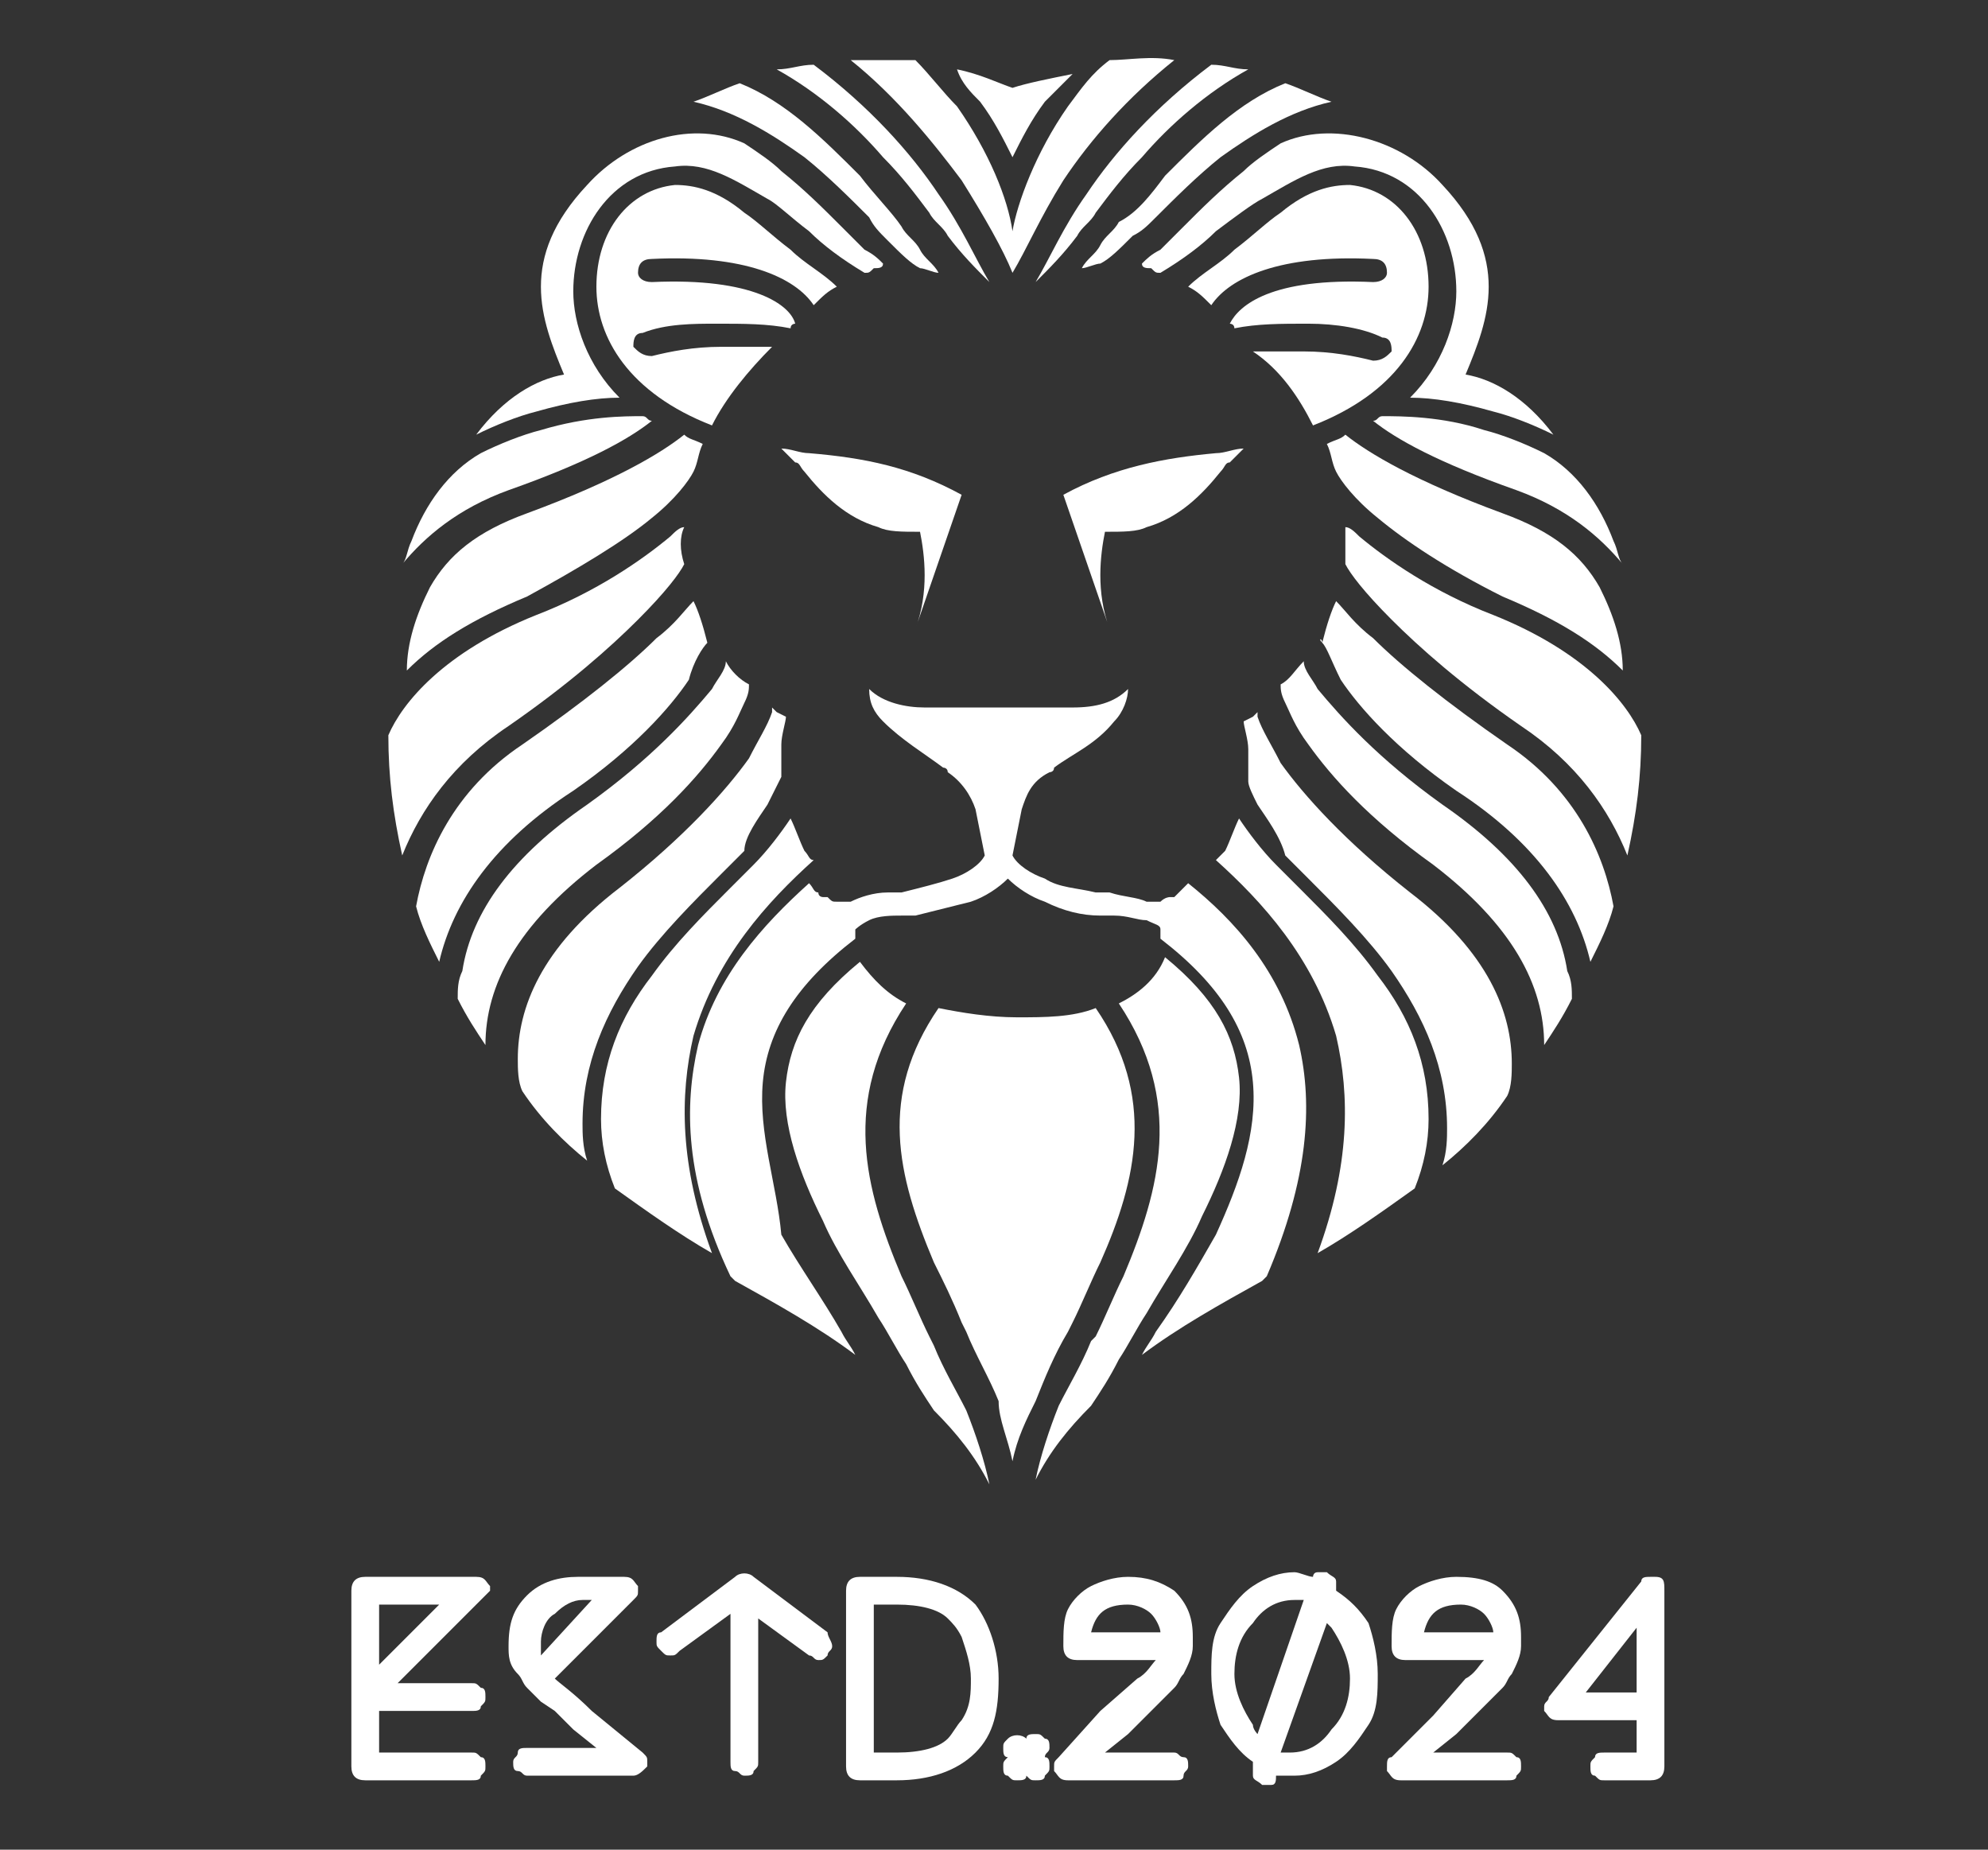 <?xml version="1.0" encoding="utf-8"?>
<!-- Generator: Adobe Illustrator 25.0.0, SVG Export Plug-In . SVG Version: 6.00 Build 0)  -->
<svg version="1.1" id="Layer_1" xmlns="http://www.w3.org/2000/svg" xmlns:xlink="http://www.w3.org/1999/xlink" x="0px" y="0px"
	 viewBox="0 0 43 40" style="enable-background:new 0 0 43 40;" xml:space="preserve">
<rect x="0" y="0" width="43" height="40" fill="#333333" stroke="none"/>
<style type="text/css">
	.st0{fill:#FFFFFF;}
</style>
<path class="st0" d="M21.9,5.9c-0.2-0.5-0.6-1.2-1.1-2c-0.6-0.8-1.4-1.8-2.4-2.6c0.5,0,1,0,1.4,0c0.3,0.3,0.6,0.7,0.9,1
	c0.7,1,1.1,2,1.2,2.7c0,0,0,0.1,0,0.1c0,0,0-0.1,0-0.1c0.1-0.6,0.5-1.7,1.2-2.7c0.3-0.4,0.5-0.7,0.9-1c0.4,0,0.9-0.1,1.4,0
	c-1,0.8-1.8,1.7-2.4,2.6C22.5,4.7,22.2,5.4,21.9,5.9l0,0.1C21.9,6,21.9,6,21.9,5.9c0,0.1,0,0.1,0,0.1V5.9z"/>
<path class="st0" d="M21.9,1.9c-0.3-0.1-0.7-0.3-1.2-0.4C20.8,1.8,21,2,21.2,2.2c0.3,0.4,0.5,0.8,0.7,1.2v0.1c0,0,0,0,0-0.1
	c0,0,0,0,0,0.1V3.4c0.2-0.4,0.4-0.8,0.7-1.2C22.8,2,23,1.8,23.2,1.6C22.7,1.7,22.2,1.8,21.9,1.9z"/>
<path class="st0" d="M20.3,4.2c-0.6-0.9-1.5-1.9-2.7-2.8c-0.3,0-0.5,0.1-0.8,0.1c0.9,0.5,1.7,1.2,2.3,1.9c0.4,0.4,0.7,0.8,1,1.2
	c0.1,0.2,0.3,0.3,0.4,0.5c0.3,0.4,0.6,0.7,0.9,1C21.1,5.6,20.8,4.9,20.3,4.2z"/>
<path class="st0" d="M18.6,3.8c-0.8-0.8-1.6-1.6-2.6-2c-0.3,0.1-0.7,0.3-1,0.4c0.9,0.2,1.7,0.7,2.4,1.2c0.5,0.4,1,0.9,1.4,1.3
	C18.9,4.9,19,5,19.2,5.2c0.3,0.3,0.5,0.5,0.7,0.6c0,0,0,0,0,0c0.1,0,0.3,0.1,0.4,0.1c-0.1-0.2-0.3-0.3-0.4-0.5
	c-0.1-0.2-0.3-0.3-0.4-0.5C19.3,4.6,18.9,4.2,18.6,3.8z"/>
<path class="st0" d="M21.9,31.6C21.9,31.6,21.9,31.6,21.9,31.6C21.9,31.6,21.9,31.5,21.9,31.6c0.1-0.5,0.3-0.9,0.5-1.3
	c0.2-0.5,0.4-1,0.7-1.5l0.1-0.2c0.2-0.4,0.4-0.9,0.6-1.3c0.8-1.8,1.2-3.6-0.1-5.5c-0.5,0.2-1.1,0.2-1.7,0.2c-0.6,0-1.2-0.1-1.7-0.2
	c-1.3,1.9-0.9,3.6-0.1,5.5c0.2,0.4,0.4,0.8,0.6,1.3l0.1,0.2c0.2,0.5,0.5,1,0.7,1.5C21.6,30.7,21.8,31.1,21.9,31.6
	C21.9,31.5,21.9,31.6,21.9,31.6C21.9,31.6,21.9,31.6,21.9,31.6z"/>
<path class="st0" d="M19.6,21.7c-1.4,2.1-0.9,4-0.1,5.9c0.2,0.4,0.4,0.9,0.6,1.3l0.1,0.2c0.2,0.5,0.5,1,0.7,1.4
	c0.2,0.5,0.4,1.1,0.5,1.6c-0.3-0.6-0.7-1.1-1.2-1.6c-0.2-0.3-0.4-0.6-0.6-1c-0.2-0.3-0.4-0.7-0.6-1c-0.4-0.7-0.9-1.4-1.2-2.1
	c-0.5-1-0.9-2.1-0.8-3c0.1-0.9,0.5-1.7,1.6-2.6C18.9,21.2,19.2,21.5,19.6,21.7z"/>
<path class="st0" d="M16.5,23.4c0.1-1.1,0.7-2.1,2-3.1c0-0.1,0-0.1,0-0.2c0,0,0.1-0.1,0.3-0.2c0.2-0.1,0.5-0.1,0.7-0.1
	c0.1,0,0.2,0,0.3,0c0.4-0.1,0.8-0.2,1.2-0.3c0.3-0.1,0.6-0.3,0.8-0.5c0.2,0.2,0.5,0.4,0.8,0.5c0.4,0.2,0.8,0.3,1.2,0.3
	c0.1,0,0.2,0,0.3,0c0.3,0,0.5,0.1,0.7,0.1c0.2,0.1,0.3,0.1,0.3,0.2c0,0.1,0,0.1,0,0.2c1.3,1,1.9,2,2,3.1c0.1,1.1-0.3,2.2-0.8,3.3
	c-0.4,0.7-0.8,1.4-1.3,2.1c-0.1,0.2-0.2,0.3-0.3,0.5c0.8-0.6,1.7-1.1,2.6-1.6l0.1-0.1c0.9-2.1,1-3.7,0.7-5c-0.4-1.6-1.4-2.7-2.4-3.5
	c0,0,0,0,0,0c0,0,0,0,0,0c-0.1,0.1-0.1,0.1-0.2,0.2c0,0-0.1,0.1-0.1,0.1c0,0,0,0-0.1,0c0,0-0.1,0-0.2,0.1c-0.1,0-0.1,0-0.2,0
	c0,0,0,0-0.1,0c-0.2-0.1-0.5-0.1-0.8-0.2c-0.1,0-0.2,0-0.3,0c-0.4-0.1-0.8-0.1-1.1-0.3c-0.3-0.1-0.6-0.3-0.7-0.5l0.2-1
	c0.1-0.3,0.2-0.6,0.6-0.8c0,0,0.1,0,0.1-0.1l0,0c0.4-0.3,0.9-0.5,1.3-1c0.2-0.2,0.3-0.5,0.3-0.7c-0.3,0.3-0.7,0.4-1.2,0.4h-3.2
	c-0.4,0-0.9-0.1-1.2-0.4c0,0.3,0.1,0.5,0.3,0.7c0.4,0.4,0.9,0.7,1.3,1l0,0c0,0,0.1,0,0.1,0.1c0.3,0.2,0.5,0.5,0.6,0.8l0.2,1
	c-0.1,0.2-0.4,0.4-0.7,0.5c-0.3,0.1-0.7,0.2-1.1,0.3c-0.1,0-0.2,0-0.3,0c-0.3,0-0.6,0.1-0.8,0.2c0,0,0,0-0.1,0c-0.1,0-0.1,0-0.2,0
	c-0.1,0-0.1,0-0.2-0.1c0,0,0,0-0.1,0c0,0-0.1,0-0.1-0.1c-0.1,0-0.1-0.1-0.2-0.2c0,0,0,0,0,0c-1,0.9-2,2-2.4,3.5
	c-0.3,1.3-0.3,2.9,0.7,5l0.1,0.1c0.9,0.5,1.8,1,2.6,1.6c-0.1-0.2-0.2-0.3-0.3-0.5c-0.4-0.7-0.9-1.4-1.3-2.1
	C16.8,25.6,16.4,24.5,16.5,23.4z"/>
<path class="st0" d="M17.6,18.6c-1,0.9-2.1,2.1-2.6,3.8c-0.3,1.3-0.3,2.8,0.4,4.7c-0.7-0.4-1.4-0.9-2.1-1.4c-0.2-0.5-0.3-1-0.3-1.5
	c0-1.2,0.4-2.2,1.1-3.1c0.5-0.7,1.1-1.3,1.7-1.9c0.2-0.2,0.3-0.3,0.5-0.5c0.3-0.3,0.6-0.7,0.8-1l0,0c0.1,0.2,0.2,0.5,0.3,0.7
	C17.5,18.5,17.5,18.6,17.6,18.6z"/>
<path class="st0" d="M16.6,17.4c0.1-0.2,0.2-0.4,0.3-0.6c0-0.2,0-0.5,0-0.7c0-0.2,0.1-0.5,0.1-0.6l-0.2-0.1c0,0-0.1-0.1-0.1-0.1
	c0,0,0,0.1,0,0.1c-0.1,0.3-0.3,0.6-0.5,1c-0.5,0.7-1.4,1.7-2.8,2.8c-1.7,1.3-2.2,2.6-2.2,3.7c0,0.2,0,0.5,0.1,0.7
	c0.4,0.6,0.9,1.1,1.4,1.5c-0.1-0.3-0.1-0.6-0.1-0.8c0-1.3,0.5-2.4,1.2-3.4c0.5-0.7,1.2-1.4,1.8-2c0.2-0.2,0.3-0.3,0.5-0.5
	C16.1,18.1,16.4,17.7,16.6,17.4z"/>
<path class="st0" d="M16.2,14.8c0,0.1,0,0.2-0.1,0.4c-0.1,0.2-0.2,0.5-0.5,0.9c-0.5,0.7-1.3,1.6-2.7,2.6c-1.7,1.3-2.4,2.6-2.4,3.9
	c-0.2-0.3-0.4-0.6-0.6-1c0-0.2,0-0.4,0.1-0.6c0.2-1.3,1.1-2.5,2.7-3.6c1.4-1,2.2-1.9,2.7-2.5c0.1-0.2,0.3-0.4,0.3-0.6
	C15.8,14.5,16,14.7,16.2,14.8z"/>
<path class="st0" d="M15.3,13.9C15.3,13.8,15.3,13.8,15.3,13.9c-0.1-0.4-0.2-0.7-0.3-0.9c-0.2,0.2-0.4,0.5-0.8,0.8
	c-0.6,0.6-1.6,1.4-2.9,2.3c-1.5,1-2.1,2.4-2.3,3.5c0.1,0.4,0.3,0.8,0.5,1.2c0.3-1.3,1.2-2.6,2.9-3.7c1.3-0.9,2.1-1.8,2.5-2.4
	C15,14.3,15.2,14,15.3,13.9z"/>
<path class="st0" d="M14.8,12.2c-0.1,0.2-0.4,0.6-1,1.2c-0.6,0.6-1.5,1.4-2.8,2.3c-1.2,0.8-1.9,1.8-2.3,2.8
	c-0.2-0.9-0.3-1.7-0.3-2.6c0.3-0.7,1.2-1.8,3.2-2.6c1.3-0.5,2.3-1.2,2.9-1.7c0.1-0.1,0.2-0.2,0.3-0.2C14.7,11.6,14.7,11.9,14.8,12.2
	z"/>
<path class="st0" d="M14.1,11.2c0.5-0.4,0.8-0.8,0.9-1c0.1-0.2,0.1-0.4,0.2-0.6c-0.2-0.1-0.3-0.1-0.4-0.2c-0.5,0.4-1.5,1-3.4,1.7
	c-1.1,0.4-1.7,0.9-2.1,1.6c-0.3,0.6-0.5,1.2-0.5,1.8c0.6-0.6,1.4-1.1,2.6-1.6C12.5,12.3,13.5,11.7,14.1,11.2z"/>
<path class="st0" d="M15.4,9.2c-1.8-0.7-2.5-1.9-2.5-3c0-1.2,0.7-2.1,1.7-2.2c0.4,0,0.9,0.1,1.5,0.6c0.3,0.2,0.6,0.5,1,0.8l0,0
	c0.3,0.3,0.7,0.5,1,0.8c-0.2,0.1-0.3,0.2-0.5,0.4c-0.4-0.6-1.5-1.1-3.5-1c-0.2,0-0.3,0.1-0.3,0.3c0,0.1,0.1,0.2,0.3,0.2
	C16.3,6,17.1,6.6,17.2,7c0,0-0.1,0-0.1,0.1c-0.5-0.1-1-0.1-1.6-0.1C15,7,14.4,7,13.9,7.2c-0.2,0-0.2,0.2-0.2,0.3
	c0.1,0.1,0.2,0.2,0.4,0.2c0.4-0.1,0.9-0.2,1.5-0.2c0.4,0,0.8,0,1.1,0C16.2,8,15.7,8.6,15.4,9.2z"/>
<path class="st0" d="M17.5,5c0.3,0.3,0.7,0.6,1.2,0.9c0.1,0,0.1,0,0.2-0.1c0.1,0,0.2,0,0.2-0.1c-0.1-0.1-0.2-0.2-0.4-0.3
	c-0.2-0.2-0.3-0.3-0.5-0.5c-0.4-0.4-0.8-0.8-1.3-1.2c-0.2-0.2-0.5-0.4-0.8-0.6C15,2.6,13.6,3,12.7,4c-1.5,1.6-1,2.9-0.5,4.1
	c-0.6,0.1-1.3,0.5-1.9,1.3c0.4-0.2,0.9-0.4,1.3-0.5c0.7-0.2,1.3-0.3,1.8-0.3c-0.7-0.7-1-1.6-1-2.3c0-1.3,0.8-2.6,2.2-2.7
	c0.7-0.1,1.3,0.3,2,0.7C16.8,4.4,17.1,4.7,17.5,5L17.5,5z"/>
<path class="st0" d="M11.7,9.3c-0.4,0.1-0.9,0.3-1.3,0.5c-0.7,0.4-1.2,1.1-1.5,1.9c-0.1,0.2-0.1,0.4-0.2,0.5
	c0.5-0.6,1.2-1.2,2.3-1.6c1.7-0.6,2.6-1.1,3.1-1.5c-0.1,0-0.1-0.1-0.2-0.1C13.5,9,12.7,9,11.7,9.3z"/>
<path class="st0" d="M20.8,10.7l-1,2.9c0.3-0.8,0.2-1.6,0.1-2.1c-0.4,0-0.7,0-0.9-0.1c-0.7-0.2-1.2-0.7-1.6-1.2
	c-0.1-0.1-0.1-0.2-0.2-0.2c-0.1-0.1-0.2-0.2-0.3-0.3c0.2,0,0.4,0.1,0.6,0.1C18.7,9.9,19.7,10.1,20.8,10.7z"/>
<path class="st0" d="M19.9,13.6C19.9,13.6,19.9,13.6,19.9,13.6L19.9,13.6z"/>
<path class="st0" d="M23.5,4.2c0.6-0.9,1.5-1.9,2.7-2.8c0.3,0,0.5,0.1,0.8,0.1c-0.9,0.5-1.7,1.2-2.3,1.9c-0.4,0.4-0.7,0.8-1,1.2
	c-0.1,0.2-0.3,0.3-0.4,0.5c-0.3,0.4-0.6,0.7-0.9,1C22.7,5.6,23,4.9,23.5,4.2z"/>
<path class="st0" d="M25.2,3.8c0.8-0.8,1.6-1.6,2.6-2c0.3,0.1,0.7,0.3,1,0.4c-0.9,0.2-1.7,0.7-2.4,1.2c-0.5,0.4-1,0.9-1.4,1.3
	c-0.2,0.2-0.3,0.3-0.5,0.4c-0.3,0.3-0.5,0.5-0.7,0.6c0,0,0,0,0,0c-0.1,0-0.3,0.1-0.4,0.1c0.1-0.2,0.3-0.3,0.4-0.5
	c0.1-0.2,0.3-0.3,0.4-0.5C24.6,4.6,24.9,4.2,25.2,3.8z"/>
<path class="st0" d="M24.2,21.7c1.4,2.1,0.9,4,0.1,5.9c-0.2,0.4-0.4,0.9-0.6,1.3L23.6,29c-0.2,0.5-0.5,1-0.7,1.4
	c-0.2,0.5-0.4,1.1-0.5,1.6c0.3-0.6,0.7-1.1,1.2-1.6c0.2-0.3,0.4-0.6,0.6-1c0.2-0.3,0.4-0.7,0.6-1c0.4-0.7,0.9-1.4,1.2-2.1
	c0.5-1,0.9-2.1,0.8-3c-0.1-0.9-0.5-1.7-1.6-2.6C25,21.2,24.6,21.5,24.2,21.7z"/>
<path class="st0" d="M26.3,18.6c1,0.9,2.1,2.1,2.6,3.8c0.3,1.3,0.3,2.8-0.4,4.7c0.7-0.4,1.4-0.9,2.1-1.4c0.2-0.5,0.3-1,0.3-1.5
	c0-1.2-0.4-2.2-1.1-3.1c-0.5-0.7-1.1-1.3-1.7-1.9c-0.2-0.2-0.3-0.3-0.5-0.5c-0.3-0.3-0.6-0.7-0.8-1l0,0c-0.1,0.2-0.2,0.5-0.3,0.7
	C26.4,18.5,26.3,18.6,26.3,18.6z"/>
<path class="st0" d="M27.2,17.4C27.1,17.2,27,17,27,16.9c0-0.2,0-0.5,0-0.7c0-0.2-0.1-0.5-0.1-0.6l0.2-0.1c0,0,0.1-0.1,0.1-0.1
	c0,0,0,0.1,0,0.1c0.1,0.3,0.3,0.6,0.5,1c0.5,0.7,1.4,1.7,2.8,2.8c1.7,1.3,2.2,2.6,2.2,3.7c0,0.2,0,0.5-0.1,0.7
	c-0.4,0.6-0.9,1.1-1.4,1.5c0.1-0.3,0.1-0.6,0.1-0.8c0-1.3-0.5-2.4-1.2-3.4c-0.5-0.7-1.2-1.4-1.8-2c-0.2-0.2-0.3-0.3-0.5-0.5
	C27.7,18.1,27.4,17.7,27.2,17.4z"/>
<path class="st0" d="M27.7,14.8c0,0.1,0,0.2,0.1,0.4c0.1,0.2,0.2,0.5,0.5,0.9c0.5,0.7,1.3,1.6,2.7,2.6c1.7,1.3,2.4,2.6,2.4,3.9
	c0.2-0.3,0.4-0.6,0.6-1c0-0.2,0-0.4-0.1-0.6c-0.2-1.3-1.1-2.5-2.7-3.6c-1.4-1-2.2-1.9-2.7-2.5c-0.1-0.2-0.3-0.4-0.3-0.6
	C28,14.5,27.9,14.7,27.7,14.8z"/>
<path class="st0" d="M28.6,13.9C28.6,13.8,28.5,13.8,28.6,13.9c0.1-0.4,0.2-0.7,0.3-0.9c0.2,0.2,0.4,0.5,0.8,0.8
	c0.6,0.6,1.6,1.4,2.9,2.3c1.5,1,2.1,2.4,2.3,3.5c-0.1,0.4-0.3,0.8-0.5,1.2c-0.3-1.3-1.2-2.6-2.9-3.7c-1.3-0.9-2.1-1.8-2.5-2.4
	C28.8,14.3,28.7,14,28.6,13.9z"/>
<path class="st0" d="M29.1,12.2c0.1,0.2,0.4,0.6,1,1.2c0.6,0.6,1.5,1.4,2.8,2.3c1.2,0.8,1.9,1.8,2.3,2.8c0.2-0.9,0.3-1.7,0.3-2.6
	c-0.3-0.7-1.2-1.8-3.2-2.6c-1.3-0.5-2.3-1.2-2.9-1.7c-0.1-0.1-0.2-0.2-0.3-0.2C29.1,11.6,29.1,11.9,29.1,12.2z"/>
<path class="st0" d="M29.8,11.2c-0.5-0.4-0.8-0.8-0.9-1c-0.1-0.2-0.1-0.4-0.2-0.6c0.2-0.1,0.3-0.1,0.4-0.2c0.5,0.4,1.5,1,3.4,1.7
	c1.1,0.4,1.7,0.9,2.1,1.6c0.3,0.6,0.5,1.2,0.5,1.8c-0.6-0.6-1.4-1.1-2.6-1.6C31.3,12.3,30.4,11.7,29.8,11.2z"/>
<path class="st0" d="M28.4,9.2c1.8-0.7,2.5-1.9,2.5-3c0-1.2-0.7-2.1-1.7-2.2c-0.4,0-0.9,0.1-1.5,0.6c-0.3,0.2-0.6,0.5-1,0.8l0,0
	c-0.3,0.3-0.7,0.5-1,0.8c0.2,0.1,0.3,0.2,0.5,0.4c0.4-0.6,1.5-1.1,3.5-1c0.2,0,0.3,0.1,0.3,0.3c0,0.1-0.1,0.2-0.3,0.2
	C27.5,6,26.8,6.6,26.6,7c0,0,0.1,0,0.1,0.1c0.5-0.1,1-0.1,1.6-0.1c0.6,0,1.2,0.1,1.6,0.3c0.2,0,0.2,0.2,0.2,0.3
	c-0.1,0.1-0.2,0.2-0.4,0.2c-0.4-0.1-0.9-0.2-1.5-0.2c-0.4,0-0.8,0-1.1,0C27.7,8,28.1,8.6,28.4,9.2z"/>
<path class="st0" d="M26.3,5c-0.3,0.3-0.7,0.6-1.2,0.9c-0.1,0-0.1,0-0.2-0.1c-0.1,0-0.2,0-0.2-0.1c0.1-0.1,0.2-0.2,0.4-0.3
	c0.2-0.2,0.3-0.3,0.5-0.5c0.4-0.4,0.8-0.8,1.3-1.2c0.2-0.2,0.5-0.4,0.8-0.6C28.8,2.6,30.3,3,31.2,4c1.5,1.6,1,2.9,0.5,4.1
	c0.6,0.1,1.3,0.5,1.9,1.3c-0.4-0.2-0.9-0.4-1.3-0.5c-0.7-0.2-1.3-0.3-1.8-0.3c0.7-0.7,1-1.6,1-2.3c0-1.3-0.8-2.6-2.2-2.7
	c-0.7-0.1-1.3,0.3-2,0.7C27.1,4.4,26.7,4.7,26.3,5L26.3,5z"/>
<path class="st0" d="M32.1,9.3c0.4,0.1,0.9,0.3,1.3,0.5c0.7,0.4,1.2,1.1,1.5,1.9c0.1,0.2,0.1,0.4,0.2,0.5c-0.5-0.6-1.2-1.2-2.3-1.6
	c-1.7-0.6-2.6-1.1-3.1-1.5c0.1,0,0.1-0.1,0.2-0.1C30.3,9,31.2,9,32.1,9.3z"/>
<path class="st0" d="M23,10.7l1,2.9c0,0,0,0,0,0l0,0c-0.3-0.8-0.2-1.6-0.1-2.1c0.4,0,0.7,0,0.9-0.1c0.7-0.2,1.2-0.7,1.6-1.2
	c0.1-0.1,0.1-0.2,0.2-0.2c0.1-0.1,0.2-0.2,0.3-0.3c-0.2,0-0.4,0.1-0.6,0.1C25.2,9.9,24.1,10.1,23,10.7z"/>
<path class="st0" d="M10.6,34.4c0,0,0-0.1,0-0.1c-0.1-0.1-0.1-0.2-0.3-0.2H7.9c-0.2,0-0.3,0.1-0.3,0.3v3.8c0,0.2,0.1,0.3,0.3,0.3
	h2.3c0.1,0,0.2,0,0.2-0.1c0.1-0.1,0.1-0.1,0.1-0.2s0-0.2-0.1-0.2c-0.1-0.1-0.1-0.1-0.2-0.1h-2V37h2c0.1,0,0.2,0,0.2-0.1
	c0.1-0.1,0.1-0.1,0.1-0.2s0-0.2-0.1-0.2c-0.1-0.1-0.1-0.1-0.2-0.1H8.6l1.8-1.8C10.5,34.5,10.6,34.4,10.6,34.4z M8.2,36v-1.3h1.3
	L8.2,36z"/>
<path class="st0" d="M12.8,37c-0.4-0.4-0.7-0.6-0.8-0.7l1.7-1.7c0.1-0.1,0.1-0.1,0.1-0.2c0,0,0-0.1,0-0.1c-0.1-0.1-0.1-0.2-0.3-0.2
	h-1c-0.4,0-0.8,0.1-1.1,0.4c-0.3,0.3-0.4,0.6-0.4,1.1c0,0.2,0,0.4,0.2,0.6c0.1,0.1,0.1,0.2,0.2,0.3c0.1,0.1,0.2,0.2,0.3,0.3L12,37
	l0.4,0.4l0.5,0.4h-1.5c-0.1,0-0.2,0-0.2,0.1s-0.1,0.1-0.1,0.2s0,0.2,0.1,0.2s0.1,0.1,0.2,0.1h2.3c0.1,0,0.2-0.1,0.3-0.2
	c0,0,0-0.1,0-0.1c0-0.1,0-0.1-0.1-0.2L12.8,37z M11.7,35.8c0-0.1,0-0.1,0-0.2v-0.1c0-0.2,0.1-0.5,0.3-0.6c0.2-0.2,0.4-0.3,0.6-0.3
	h0.2L11.7,35.8z"/>
<path class="st0" d="M17.9,35.3l-1.6-1.2c-0.1-0.1-0.3-0.1-0.4,0l-1.6,1.2c-0.1,0-0.1,0.1-0.1,0.2c0,0,0,0,0,0c0,0.1,0,0.1,0.1,0.2
	c0.1,0.1,0.1,0.1,0.2,0.1c0,0,0,0,0,0c0.1,0,0.1,0,0.2-0.1l1.1-0.8v3.2c0,0.1,0,0.2,0.1,0.2s0.1,0.1,0.2,0.1s0.2,0,0.2-0.1
	c0.1-0.1,0.1-0.1,0.1-0.2V35l1.1,0.8c0.1,0,0.1,0.1,0.2,0.1c0,0,0,0,0,0c0.1,0,0.1,0,0.2-0.1c0-0.1,0.1-0.1,0.1-0.2c0,0,0,0,0,0
	C18,35.5,17.9,35.4,17.9,35.3z"/>
<path class="st0" d="M19.4,34.1h-0.8c-0.2,0-0.3,0.1-0.3,0.3v3.8c0,0.2,0.1,0.3,0.3,0.3h0.8c0.7,0,1.3-0.2,1.7-0.6
	c0.4-0.4,0.5-0.9,0.5-1.6c0-0.6-0.2-1.2-0.5-1.6C20.7,34.3,20.1,34.1,19.4,34.1z M20.8,37.2c-0.1,0.1-0.2,0.3-0.3,0.4
	c-0.2,0.2-0.6,0.3-1.1,0.3h-0.5v-3.2h0.5c0.5,0,0.9,0.1,1.1,0.3c0.1,0.1,0.2,0.2,0.3,0.4c0.1,0.3,0.2,0.6,0.2,0.9
	C21,36.6,21,36.9,20.8,37.2z"/>
<path class="st0" d="M22.7,37.8c0-0.1,0-0.2-0.1-0.2c-0.1-0.1-0.1-0.1-0.2-0.1s-0.2,0-0.2,0.1l0,0l0,0c-0.1-0.1-0.3-0.1-0.4,0
	c-0.1,0.1-0.1,0.1-0.1,0.2s0,0.2,0.1,0.2l0,0l0,0c-0.1,0.1-0.1,0.1-0.1,0.2c0,0.1,0,0.2,0.1,0.2c0.1,0.1,0.1,0.1,0.2,0.1
	c0.1,0,0.2,0,0.2-0.1l0,0l0,0c0.1,0.1,0.1,0.1,0.2,0.1s0.2,0,0.2-0.1c0.1-0.1,0.1-0.1,0.1-0.2c0-0.1,0-0.2-0.1-0.2l0,0l0,0
	C22.6,37.9,22.7,37.9,22.7,37.8z"/>
<path class="st0" d="M24.4,34.1c-0.3,0-0.6,0.1-0.8,0.2c-0.2,0.1-0.4,0.3-0.5,0.5C23,35,23,35.3,23,35.6c0,0.2,0.1,0.3,0.3,0.3H25
	c-0.1,0.1-0.2,0.3-0.4,0.4l-0.8,0.7L22.9,38c-0.1,0.1-0.1,0.1-0.1,0.2c0,0,0,0.1,0,0.1c0.1,0.1,0.1,0.2,0.3,0.2h2.3
	c0.1,0,0.2,0,0.2-0.1s0.1-0.1,0.1-0.2s0-0.2-0.1-0.2s-0.1-0.1-0.2-0.1h-1.5l0.5-0.4l0.4-0.4l0.3-0.3c0.1-0.1,0.2-0.2,0.3-0.3
	c0.1-0.1,0.1-0.2,0.2-0.3c0.1-0.2,0.2-0.4,0.2-0.6v0c0-0.1,0-0.1,0-0.2c0-0.4-0.1-0.7-0.4-1C25.1,34.2,24.8,34.1,24.4,34.1z
	 M23.6,35.3c0.1-0.4,0.3-0.6,0.8-0.6c0.2,0,0.4,0.1,0.5,0.2c0.1,0.1,0.2,0.3,0.2,0.4H23.6z"/>
<path class="st0" d="M28.9,34.4L28.9,34.4c0-0.1,0-0.1,0-0.1c0,0,0-0.1,0-0.1c0-0.1-0.1-0.1-0.2-0.2c0,0-0.1,0-0.1,0
	c0,0-0.1,0-0.1,0c-0.1,0-0.1,0.1-0.1,0.1c-0.1,0-0.3-0.1-0.4-0.1c-0.3,0-0.6,0.1-0.9,0.3c-0.3,0.2-0.5,0.5-0.7,0.8
	c-0.2,0.3-0.2,0.7-0.2,1.1s0.1,0.8,0.2,1.1c0.2,0.3,0.4,0.6,0.7,0.8l0,0.1c0,0,0,0.1,0,0.1c0,0,0,0.1,0,0.1c0,0.1,0.1,0.1,0.2,0.2
	c0,0,0.1,0,0.1,0c0,0,0.1,0,0.1,0c0.1,0,0.1-0.1,0.1-0.2c0.1,0,0.3,0,0.4,0c0.3,0,0.6-0.1,0.9-0.3c0.3-0.2,0.5-0.5,0.7-0.8
	c0.2-0.3,0.2-0.7,0.2-1.1s-0.1-0.8-0.2-1.1C29.4,34.8,29.2,34.6,28.9,34.4z M27.2,37.5c0,0-0.1-0.1-0.1-0.2
	c-0.2-0.3-0.4-0.7-0.4-1.1s0.1-0.8,0.4-1.1c0.2-0.3,0.5-0.5,0.9-0.5c0.1,0,0.2,0,0.2,0L27.2,37.5z M28.8,37.4
	c-0.2,0.3-0.5,0.5-0.9,0.5c-0.1,0-0.1,0-0.2,0l1-2.8c0,0,0.1,0.1,0.1,0.1c0.2,0.3,0.4,0.7,0.4,1.1S29.1,37.1,28.8,37.4z"/>
<path class="st0" d="M31.5,34.1c-0.3,0-0.6,0.1-0.8,0.2s-0.4,0.3-0.5,0.5s-0.1,0.5-0.1,0.8c0,0.2,0.1,0.3,0.3,0.3h1.7
	c-0.1,0.1-0.2,0.3-0.4,0.4L31,37.1L30.1,38C30,38,30,38.1,30,38.2c0,0,0,0.1,0,0.1c0.1,0.1,0.1,0.2,0.3,0.2h2.3c0.1,0,0.2,0,0.2-0.1
	c0.1-0.1,0.1-0.1,0.1-0.2s0-0.2-0.1-0.2c-0.1-0.1-0.1-0.1-0.2-0.1H31l0.5-0.4l0.4-0.4l0.3-0.3c0.1-0.1,0.2-0.2,0.3-0.3
	c0.1-0.1,0.1-0.2,0.2-0.3c0.1-0.2,0.2-0.4,0.2-0.6v0c0-0.1,0-0.1,0-0.2c0-0.4-0.1-0.7-0.4-1C32.3,34.2,32,34.1,31.5,34.1z
	 M30.8,35.3c0.1-0.4,0.3-0.6,0.8-0.6c0.2,0,0.4,0.1,0.5,0.2c0.1,0.1,0.2,0.3,0.2,0.4H30.8z"/>
<path class="st0" d="M35.8,34.1c0,0-0.1,0-0.1,0c-0.1,0-0.2,0-0.2,0.1l-2,2.5c0,0.1-0.1,0.1-0.1,0.2c0,0,0,0.1,0,0.1
	c0.1,0.1,0.1,0.2,0.3,0.2h1.7v0.7h-0.7c-0.1,0-0.2,0-0.2,0.1c-0.1,0.1-0.1,0.1-0.1,0.2s0,0.2,0.1,0.2c0.1,0.1,0.1,0.1,0.2,0.1h1
	c0.2,0,0.3-0.1,0.3-0.3v-3.8C36,34.2,36,34.1,35.8,34.1z M35.4,36.6h-1.1l1.1-1.4V36.6z"/>
</svg>
